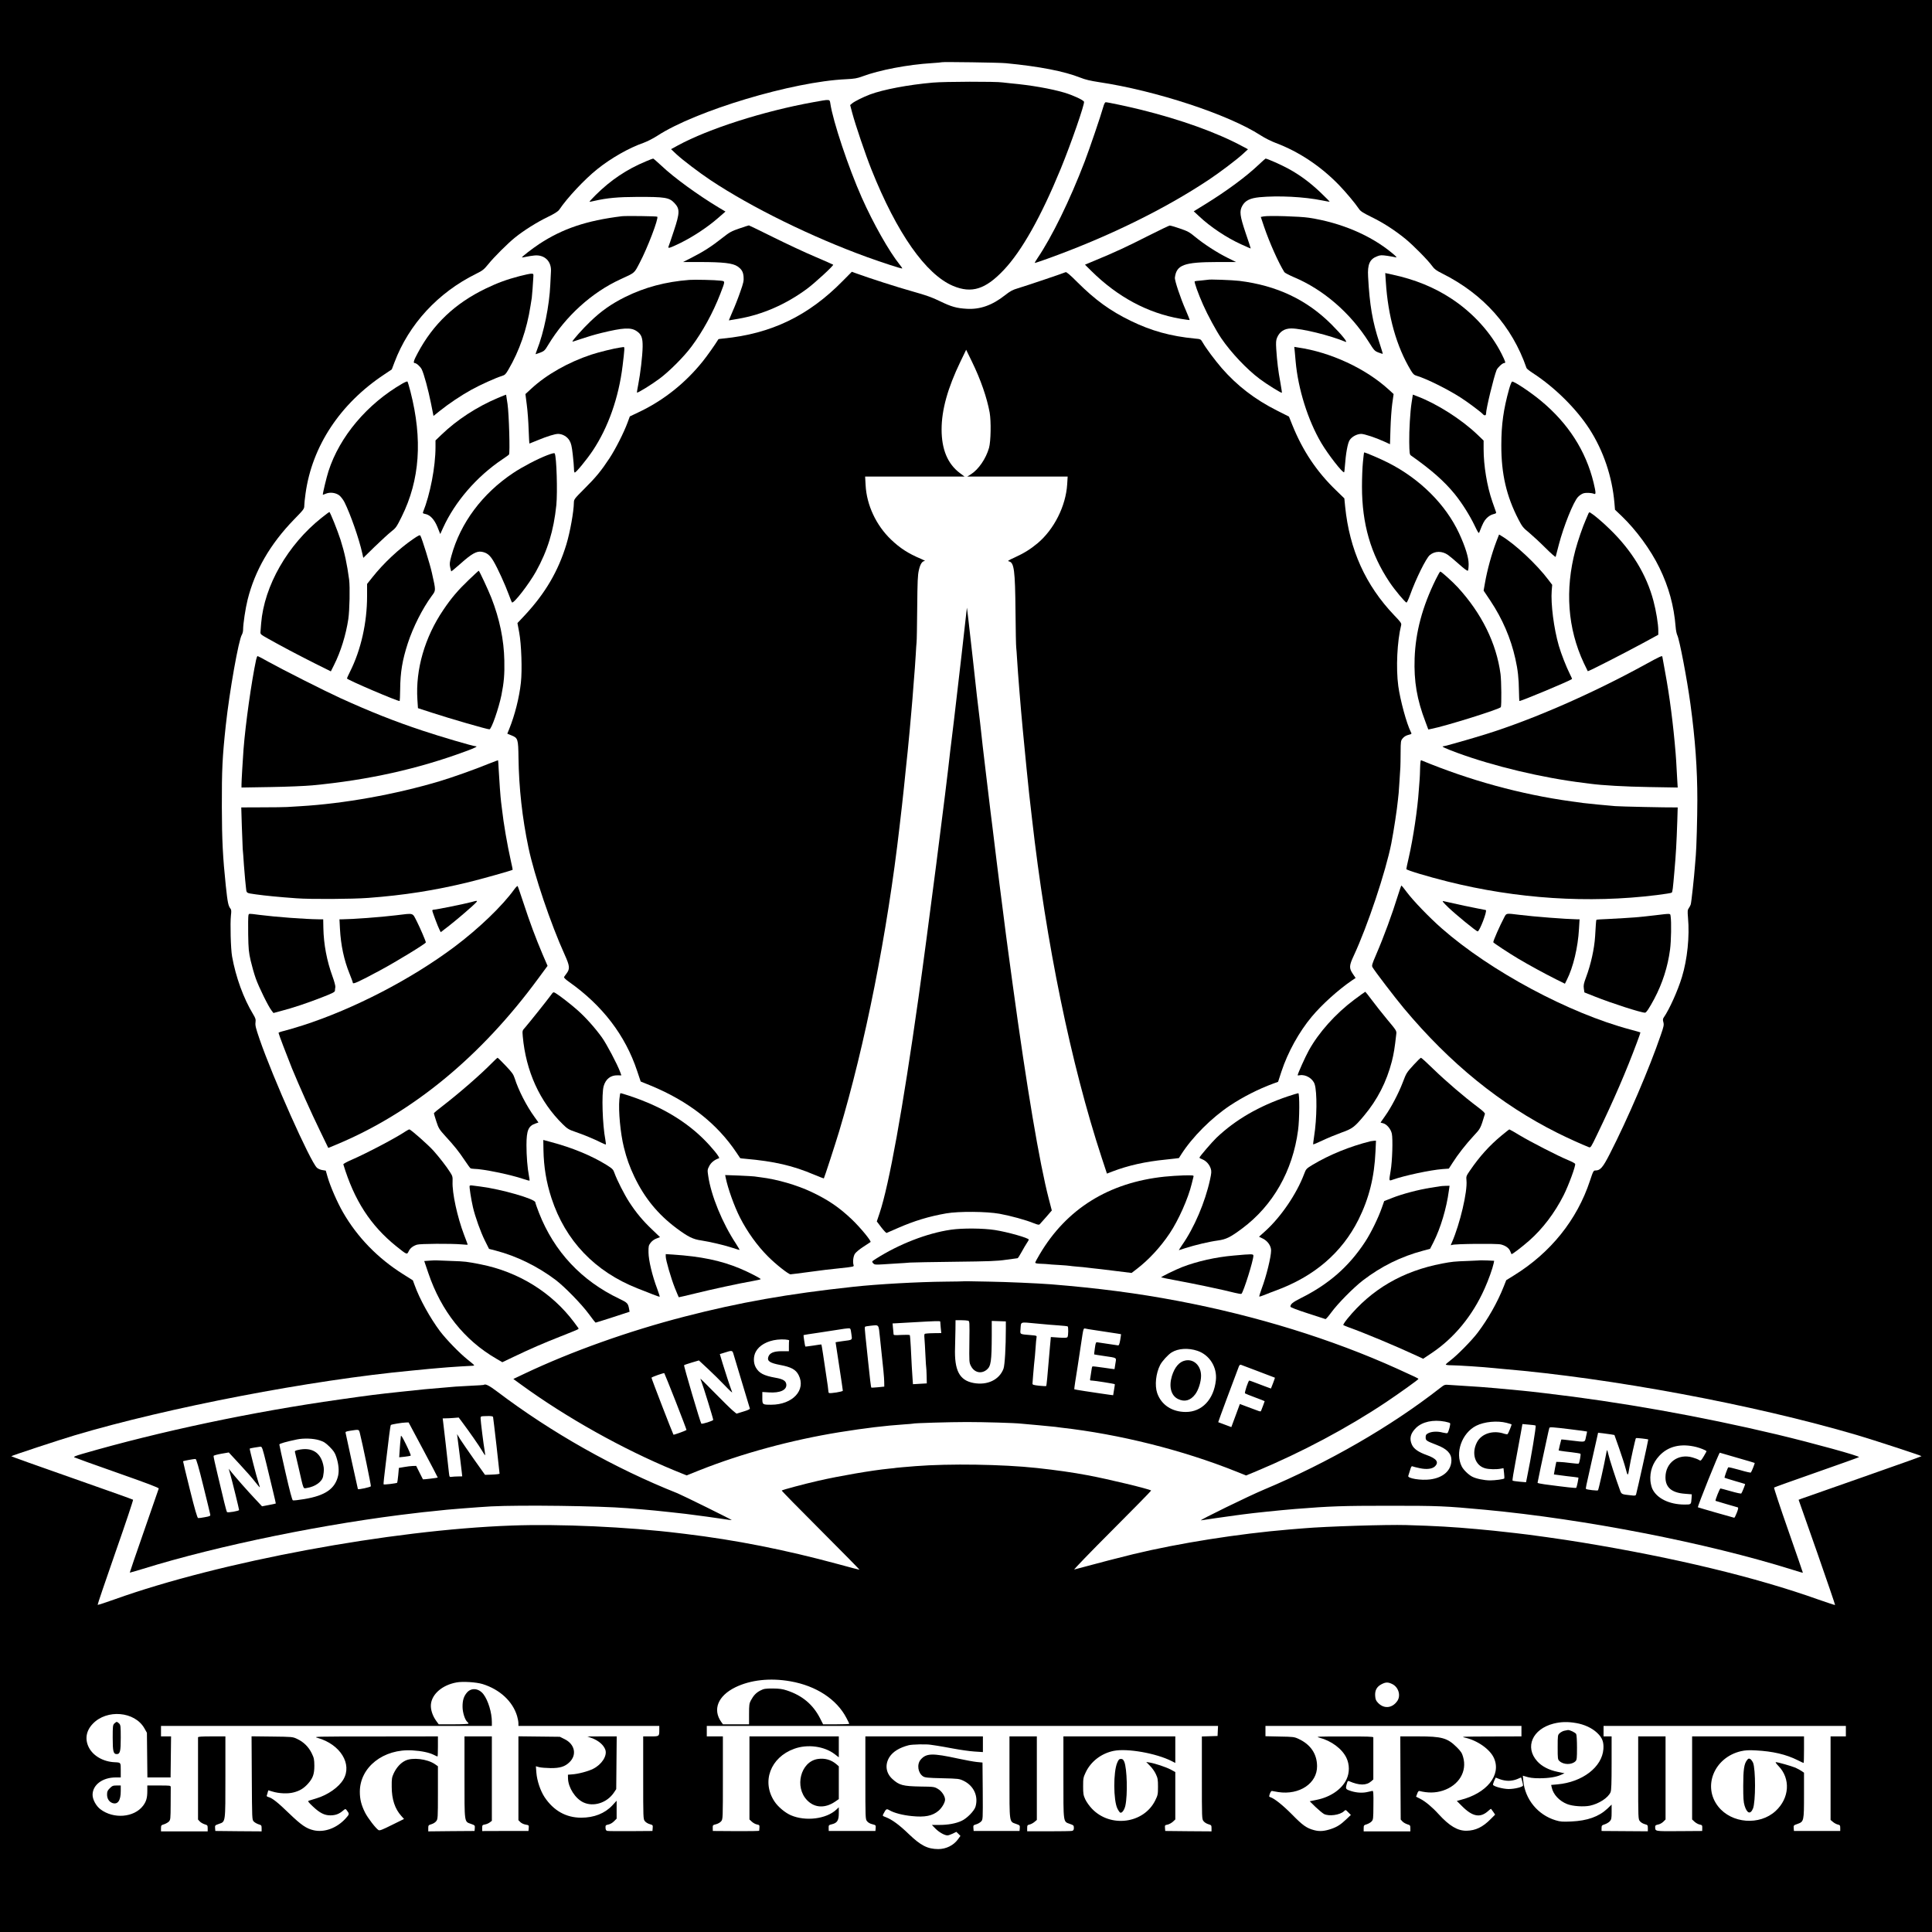 <?xml version="1.0" standalone="no"?>
<!DOCTYPE svg PUBLIC "-//W3C//DTD SVG 20010904//EN"
 "http://www.w3.org/TR/2001/REC-SVG-20010904/DTD/svg10.dtd">
<svg version="1.0" xmlns="http://www.w3.org/2000/svg"
 width="2400pt" height="2400pt" viewBox="0 0 2400 2400"
 preserveAspectRatio="xMidYMid meet">
<g transform="translate(0,2400) scale(0.1,-0.1)"
fill="#000000" stroke="none">
<path d="M0 12000 l0 -12000 12000 0 12000 0 0 12000 0 12000 -12000 0 -12000
0 0 -12000z m12495 11215 c423 -41 723 -100 924 -179 61 -25 127 -40 231 -56
706 -105 1609 -402 2008 -660 52 -34 136 -76 190 -96 285 -107 555 -286 783
-520 86 -89 202 -227 249 -297 20 -31 50 -50 155 -102 148 -72 287 -162 422
-271 99 -81 282 -266 335 -340 26 -37 51 -55 123 -91 512 -256 868 -654 1048
-1175 3 -9 39 -37 79 -63 271 -176 539 -441 703 -695 174 -271 282 -592 310
-918 l7 -84 80 -76 c183 -175 364 -422 473 -647 115 -237 179 -470 200 -729 3
-44 13 -92 21 -107 27 -54 121 -544 163 -854 60 -440 86 -807 86 -1195 0 -208
-11 -604 -19 -685 -2 -22 -7 -83 -11 -135 -9 -127 -44 -450 -52 -475 -3 -11
-14 -32 -24 -46 -16 -23 -17 -36 -10 -120 21 -231 -8 -515 -75 -735 -51 -169
-157 -404 -226 -503 -12 -17 -13 -30 -5 -59 9 -33 5 -53 -33 -162 -141 -412
-410 -1040 -633 -1475 -86 -169 -118 -205 -177 -205 -25 0 -29 -7 -69 -128
-160 -485 -488 -894 -945 -1176 l-95 -59 -32 -81 c-78 -196 -193 -399 -322
-570 -71 -95 -257 -284 -339 -345 -32 -24 -58 -47 -58 -52 0 -5 33 -9 73 -9
73 0 396 -21 527 -35 25 -3 72 -7 105 -10 1350 -114 3110 -442 4400 -821 207
-61 805 -257 805 -263 0 -3 -328 -120 -728 -260 -400 -140 -743 -260 -763
-268 l-36 -14 229 -651 c125 -358 226 -653 224 -656 -3 -2 -96 29 -208 68
-774 276 -1781 519 -2938 709 -215 36 -669 100 -815 115 -27 3 -88 10 -135 15
-111 13 -162 18 -355 36 -299 27 -501 39 -875 50 -242 7 -1004 -17 -1270 -40
-30 -2 -113 -9 -185 -15 -631 -53 -1366 -169 -1935 -306 -146 -35 -428 -108
-735 -191 -11 -3 200 216 470 486 269 269 487 492 485 495 -19 18 -532 142
-790 190 -186 35 -383 63 -630 90 -427 46 -1085 56 -1507 23 -122 -10 -230
-19 -240 -21 -10 -2 -49 -7 -88 -10 -214 -21 -619 -91 -881 -151 -171 -39
-445 -112 -453 -121 -3 -3 215 -225 484 -494 270 -270 486 -490 482 -490 -5 0
-125 31 -266 70 -661 179 -1269 299 -1896 375 -16 2 -50 6 -75 9 -647 79
-1488 117 -2085 95 -1501 -54 -3625 -449 -4929 -916 -114 -41 -210 -72 -213
-69 -3 3 97 296 221 652 125 356 223 650 219 654 -4 4 -347 126 -760 271 -414
145 -753 266 -753 269 0 6 596 203 785 259 1159 346 2944 689 4200 806 94 9
186 18 205 20 19 2 71 7 115 10 44 3 98 8 120 10 41 4 275 18 308 19 9 0 17 3
17 7 0 3 -37 35 -83 71 -100 80 -261 246 -341 351 -124 166 -254 401 -315 572
l-22 60 -122 77 c-315 198 -568 459 -746 768 -71 123 -158 322 -192 441 l-22
77 -43 7 c-23 3 -53 16 -67 29 -83 77 -547 1117 -712 1596 -47 137 -56 172
-51 209 5 38 1 51 -29 101 -120 198 -216 462 -262 719 -17 97 -25 412 -14 511
6 47 5 69 -4 80 -29 36 -37 72 -60 287 -37 354 -48 567 -49 978 -1 466 6 614
49 1015 46 424 160 1065 200 1126 8 13 15 41 15 62 0 70 29 265 56 372 90 362
281 692 576 996 122 125 128 133 128 172 0 23 7 91 16 153 81 586 429 1113
974 1475 l97 65 33 87 c179 475 542 868 1015 1101 79 39 97 53 149 117 71 89
248 265 336 335 107 86 267 187 401 252 92 45 131 70 147 93 97 145 316 379
472 503 172 138 394 264 575 327 44 16 121 55 170 87 481 313 1683 673 2345
703 104 5 138 11 200 34 213 80 569 148 870 166 63 4 117 9 120 11 7 6 721 -4
795 -12z m-2675 -20101 c318 -56 573 -222 694 -454 20 -37 36 -71 36 -74 0 -3
-73 -6 -162 -6 l-163 0 -39 77 c-88 170 -220 281 -412 344 -54 18 -92 23 -174
24 -92 0 -111 -3 -154 -25 -53 -27 -85 -61 -119 -124 -19 -36 -22 -56 -22
-168 l0 -128 -162 0 -162 0 -21 29 c-110 155 -41 324 173 430 189 93 434 120
687 75z m-3825 -34 c215 -67 375 -216 429 -399 9 -30 16 -70 16 -88 l0 -33
875 0 875 0 0 -49 c0 -81 0 -81 -106 -81 l-94 0 0 -514 c0 -503 0 -514 21
-539 11 -15 38 -31 60 -37 39 -11 40 -13 37 -48 l-3 -37 -271 -2 c-149 -1
-279 0 -291 3 -14 4 -20 14 -21 39 -1 30 2 33 35 40 22 4 50 20 70 40 l33 33
0 112 0 111 -54 -59 c-93 -99 -226 -152 -386 -152 -188 0 -343 87 -455 255
-52 79 -94 204 -102 304 l-6 80 39 -11 c21 -6 86 -11 144 -12 116 -1 177 18
233 72 96 91 69 225 -60 288 l-58 29 -257 3 -258 3 0 -521 0 -521 24 -24 c14
-14 42 -27 66 -31 40 -7 41 -8 38 -43 l-3 -36 -287 0 -288 -1 0 38 c0 35 2 38
35 44 19 3 46 15 60 26 l25 19 0 525 0 524 -170 0 -170 0 0 -505 c0 -578 -4
-552 81 -582 48 -17 50 -19 47 -53 l-3 -35 -287 -2 -288 -3 0 38 c0 36 2 40
39 51 22 6 49 23 60 38 20 25 21 38 21 354 l0 328 -37 26 c-97 66 -281 87
-369 43 -58 -28 -109 -85 -143 -157 -23 -50 -26 -67 -25 -166 0 -156 40 -276
119 -363 l34 -38 -150 -74 c-120 -60 -153 -73 -167 -64 -35 22 -134 151 -168
219 -46 93 -64 164 -64 257 0 306 294 537 655 514 114 -7 208 -27 265 -56 22
-11 42 -20 45 -20 3 0 5 56 5 125 l0 125 -777 -1 c-760 0 -777 -1 -716 -18
280 -80 431 -324 319 -515 -57 -98 -195 -194 -336 -236 -41 -12 -83 -25 -94
-29 -15 -6 -7 -17 51 -72 86 -81 144 -110 216 -110 62 0 108 16 155 56 32 27
33 27 48 9 36 -47 36 -50 -11 -102 -109 -121 -265 -179 -399 -148 -91 21 -154
65 -301 206 -145 141 -213 194 -259 206 -18 4 -25 11 -22 21 4 8 9 26 12 39 3
13 7 24 8 24 0 0 23 -7 50 -15 81 -25 193 -30 263 -11 75 19 125 49 177 106
63 70 81 121 81 225 -1 80 -4 97 -33 156 -38 78 -100 140 -180 177 -56 27 -60
27 -312 30 l-255 3 3 -518 c3 -514 3 -518 24 -540 12 -13 39 -28 60 -35 35
-10 38 -14 38 -50 l0 -38 -287 2 -288 3 -3 35 c-3 34 -1 36 48 53 83 29 80 9
80 587 l0 500 -170 0 c-129 0 -170 -3 -170 -12 0 -7 0 -240 0 -517 l0 -504 22
-24 c12 -13 39 -28 60 -35 35 -10 38 -14 38 -50 l0 -38 -290 0 -290 0 0 38 c0
36 3 40 38 50 21 7 48 22 60 34 20 22 21 34 22 213 1 105 1 200 1 213 -1 22
-2 22 -146 22 l-145 0 0 -67 c0 -87 -13 -132 -53 -185 -112 -147 -367 -167
-530 -43 -54 41 -97 121 -97 179 0 123 123 216 287 216 l63 0 0 89 c0 99 2 96
-75 100 -141 6 -267 78 -321 183 -52 102 -35 207 48 294 175 185 523 155 642
-56 l31 -55 3 -277 3 -278 144 0 144 0 3 255 3 255 -62 0 -63 0 0 65 0 65
2055 0 2055 0 0 49 c0 117 -46 267 -104 344 -57 75 -149 85 -204 23 -41 -47
-57 -98 -56 -181 1 -71 30 -161 60 -186 8 -6 14 -15 14 -20 0 -5 -83 -9 -185
-9 l-185 0 -30 41 c-48 66 -73 145 -67 208 13 128 142 239 317 271 76 15 247
4 325 -20z m11300 0 c78 -38 109 -142 63 -210 -62 -90 -164 -101 -238 -25 -27
28 -34 44 -37 87 -5 69 19 114 77 145 53 28 82 29 135 3z m2283 -484 c104 -18
197 -61 261 -121 65 -61 85 -113 79 -202 -16 -224 -260 -411 -571 -439 l-78
-7 7 -31 c18 -87 95 -169 192 -207 69 -27 204 -36 282 -20 113 24 227 98 257
168 10 25 13 108 13 363 l0 330 -50 0 -50 0 0 65 0 65 1505 0 1505 0 0 -65 0
-65 -95 0 -95 0 0 -519 0 -519 30 -25 c16 -14 43 -28 60 -32 27 -6 30 -11 30
-44 l0 -36 -287 0 -288 0 -3 35 c-3 34 -1 36 48 53 79 28 80 35 80 361 l0 275
-29 20 c-16 11 -51 30 -77 42 -51 21 -218 69 -244 69 -8 0 6 -20 32 -47 154
-157 138 -401 -35 -560 -199 -183 -546 -156 -713 56 -197 250 -49 609 282 687
53 12 96 15 184 10 211 -11 376 -49 522 -122 37 -19 70 -34 73 -34 3 0 5 74 5
165 l0 165 -695 0 -695 0 0 -516 0 -516 31 -29 c17 -15 45 -31 63 -34 30 -6
33 -10 32 -43 l-1 -37 -285 -2 c-310 -2 -297 -4 -299 53 -1 17 7 23 36 29 20
3 49 19 65 35 l28 28 0 516 0 516 -170 0 -170 0 0 -514 c0 -503 0 -514 21
-539 11 -15 38 -31 60 -37 37 -10 39 -13 39 -50 l0 -39 -287 2 -288 2 0 35 c0
32 3 36 40 48 22 7 50 24 63 38 19 22 22 36 22 116 l0 91 -53 -51 c-106 -99
-248 -150 -448 -159 -110 -5 -135 -3 -195 15 -221 67 -380 261 -401 489 l-6
65 24 -7 c58 -19 100 -25 184 -25 111 0 206 15 265 42 l45 20 -87 18 c-107 22
-196 68 -253 132 -157 175 -59 400 204 467 93 23 175 25 279 7z m-4450 -98
l-3 -63 -97 -3 -98 -3 0 -513 c0 -503 0 -514 21 -539 11 -15 38 -32 60 -38 37
-11 39 -14 39 -51 l0 -38 -287 2 -288 3 -3 36 c-3 35 -1 37 32 43 19 4 48 20
65 35 l31 29 0 295 0 294 -57 31 c-62 32 -191 75 -261 87 l-43 7 46 -47 c26
-25 59 -72 73 -103 24 -50 27 -70 27 -157 0 -94 -2 -105 -34 -170 -142 -289
-557 -344 -786 -104 -31 32 -68 84 -83 116 -24 52 -27 70 -27 163 0 97 2 110
32 173 64 136 195 236 348 267 167 34 525 -29 718 -126 l47 -24 0 165 0 165
-695 0 -695 0 0 -505 c0 -578 -4 -552 80 -582 46 -16 50 -20 50 -49 0 -24 -5
-33 -22 -38 -13 -3 -143 -5 -290 -5 l-268 0 0 39 c0 35 3 39 30 45 17 4 44 18
60 32 l30 25 0 519 0 519 -170 0 -170 0 0 -505 c0 -578 -4 -552 81 -582 48
-17 50 -19 47 -53 l-3 -35 -285 0 -285 0 -3 36 c-3 33 -1 36 36 47 21 6 48 22
60 35 22 23 22 25 20 378 l-3 354 -72 7 c-39 4 -142 23 -230 42 -323 70 -397
68 -467 -14 -49 -59 -33 -165 31 -207 23 -15 59 -19 238 -23 205 -5 211 -6
267 -33 125 -61 184 -191 146 -321 -16 -52 -105 -144 -172 -175 -71 -33 -167
-51 -276 -51 l-94 0 44 -45 c45 -46 114 -85 150 -85 11 0 40 10 65 22 l45 22
26 -25 25 -25 -31 -43 c-55 -75 -147 -121 -245 -121 -133 1 -217 44 -365 186
-119 115 -208 180 -285 210 -43 16 -44 17 -30 43 33 62 37 65 75 43 57 -33
163 -61 277 -72 162 -17 257 2 333 67 42 37 79 100 80 137 0 43 -41 106 -88
133 -45 27 -52 28 -216 30 -221 4 -266 16 -352 95 -80 74 -93 178 -35 271 44
68 124 117 239 147 42 11 219 15 272 6 14 -2 48 -7 75 -11 28 -4 120 -20 205
-36 85 -16 203 -33 263 -37 l107 -7 0 97 0 98 -730 0 -730 0 0 -514 c0 -504 0
-514 21 -540 12 -16 38 -31 65 -37 44 -11 45 -13 42 -48 l-3 -36 -290 0 -290
0 -1 37 c-1 35 1 37 42 47 65 16 84 48 84 137 l0 73 -32 -30 c-126 -116 -381
-147 -563 -69 -72 31 -160 105 -203 170 -165 246 -52 549 244 656 164 60 372
33 502 -66 l52 -40 0 130 0 130 -555 0 -555 0 0 -516 0 -516 30 -28 c16 -15
45 -31 63 -34 30 -6 33 -9 31 -39 -1 -17 -2 -35 -3 -39 0 -4 -130 -6 -288 -5
l-288 2 -1 37 c-1 35 1 37 42 47 25 7 51 22 63 37 21 26 21 36 21 540 l0 514
-100 0 -100 0 0 65 0 65 3175 0 3176 0 -3 -62z m3772 -3 l0 -65 -382 -1 c-344
-1 -377 -2 -322 -14 157 -34 317 -147 364 -258 91 -209 -92 -435 -419 -517
l-44 -12 63 -63 c134 -135 230 -152 332 -57 15 14 29 24 31 21 2 -2 14 -19 27
-37 l23 -34 -54 -54 c-99 -101 -189 -144 -300 -146 -111 -2 -213 58 -349 207
-78 86 -161 155 -224 188 l-55 28 14 37 c7 22 18 36 26 34 108 -27 201 -25
292 4 200 65 305 239 252 419 -13 48 -28 70 -78 120 -117 116 -185 135 -482
135 l-220 0 2 -517 3 -516 22 -24 c12 -13 39 -28 60 -35 35 -10 38 -14 38 -50
l0 -38 -290 0 -290 0 0 38 c0 36 3 40 38 50 21 7 48 22 60 35 21 22 22 33 23
203 2 148 -1 179 -12 177 -8 -1 -32 -7 -54 -12 -62 -16 -137 -13 -209 9 -72
23 -74 26 -55 93 8 31 14 37 27 31 128 -55 215 -56 277 -1 l25 22 0 255 c0
140 0 261 0 268 0 9 -79 12 -362 11 -336 0 -359 -1 -308 -15 149 -39 282 -138
336 -251 39 -82 40 -183 1 -266 -56 -122 -199 -221 -370 -255 l-87 -18 72 -71
c40 -38 87 -77 105 -87 62 -32 198 -13 248 34 21 20 21 20 53 -13 l33 -33 -58
-55 c-69 -65 -112 -93 -185 -118 -85 -29 -145 -34 -213 -16 -94 25 -141 58
-276 196 -113 114 -218 198 -269 214 -17 5 -17 9 -5 43 8 22 18 36 26 34 8 -2
43 -8 79 -14 263 -39 483 109 481 322 -1 152 -80 269 -228 338 -55 26 -67 27
-235 30 l-178 4 0 64 0 64 1590 0 1590 0 0 -65z m-158 -617 c35 1 76 9 104 21
26 12 48 21 49 21 3 0 25 -86 25 -99 0 -19 -104 -45 -180 -45 -70 1 -182 31
-193 52 -2 4 4 26 14 49 l19 41 52 -20 c32 -12 75 -20 110 -20z"/>
<path d="M11590 22974 c-308 -27 -618 -86 -784 -148 -86 -33 -188 -84 -219
-109 l-26 -22 25 -95 c40 -151 165 -519 239 -705 316 -792 676 -1304 1015
-1447 230 -96 401 -43 628 197 225 237 465 665 709 1259 130 317 299 806 289
832 -8 22 -137 81 -243 113 -170 50 -415 93 -668 116 -38 4 -83 9 -100 11 -81
13 -720 11 -865 -2z"/>
<path d="M10100 22730 c-615 -111 -1299 -330 -1678 -536 l-86 -47 69 -65 c78
-72 282 -227 420 -319 511 -340 1261 -708 1947 -957 182 -66 431 -147 436
-141 2 2 -11 23 -31 47 -131 162 -328 510 -472 834 -165 371 -358 949 -390
1167 -9 57 1 56 -215 17z"/>
<path d="M13704 22668 c-31 -111 -170 -518 -229 -673 -184 -481 -407 -937
-588 -1204 -20 -30 -35 -56 -34 -58 2 -1 70 21 153 51 752 270 1462 617 2019
989 129 86 339 245 414 314 l64 59 -64 34 c-322 174 -772 335 -1274 459 -168
41 -404 91 -429 91 -10 0 -21 -22 -32 -62z"/>
<path d="M8025 21996 c-239 -99 -439 -233 -628 -421 -43 -43 -76 -79 -74 -81
1 -2 30 3 62 11 158 36 291 48 530 49 344 1 398 -7 462 -75 70 -74 69 -121 -6
-347 -32 -97 -62 -185 -66 -194 -12 -29 12 -22 150 45 156 77 336 196 463 307
l94 82 -84 50 c-259 156 -558 373 -709 517 -54 50 -101 91 -105 91 -5 0 -45
-15 -89 -34z"/>
<path d="M15637 21955 c-154 -147 -399 -328 -665 -492 l-143 -88 67 -62 c140
-132 342 -267 524 -349 63 -29 116 -52 117 -51 1 1 -27 88 -63 192 -73 217
-79 272 -41 340 37 64 95 93 212 105 234 22 555 6 780 -40 49 -10 91 -17 93
-16 1 2 -49 53 -112 113 -130 124 -256 218 -401 297 -87 48 -266 127 -284 126
-3 -1 -41 -34 -84 -75z"/>
<path d="M7725 21314 c-439 -54 -735 -154 -1025 -344 -92 -61 -222 -162 -216
-168 2 -1 25 2 51 8 26 6 72 13 101 16 128 14 217 -72 208 -201 -1 -22 -5 -94
-8 -160 -12 -265 -79 -595 -166 -814 -11 -28 -18 -51 -15 -51 2 0 28 9 57 20
49 19 57 27 100 99 213 352 539 648 894 811 187 86 170 72 240 205 97 183 238
554 219 573 -7 7 -387 12 -440 6z"/>
<path d="M15699 21312 l-37 -7 42 -125 c66 -193 177 -443 251 -561 6 -9 60
-37 120 -63 364 -153 700 -443 928 -803 67 -107 74 -114 121 -132 28 -10 52
-18 53 -17 2 2 -17 63 -41 137 -87 264 -122 469 -141 822 -9 153 20 218 112
253 40 16 55 16 127 6 44 -7 92 -15 106 -19 17 -4 3 12 -45 52 -267 222 -636
379 -1035 440 -111 17 -497 29 -561 17z"/>
<path d="M9185 21162 c-98 -33 -121 -46 -210 -116 -132 -105 -237 -172 -376
-243 l-114 -58 205 0 c296 0 413 -14 473 -55 50 -35 69 -66 74 -128 4 -49 -1
-75 -42 -190 -25 -73 -68 -182 -95 -242 -26 -61 -47 -110 -45 -110 1 0 54 9
117 20 300 52 589 178 851 371 98 72 337 292 327 301 -3 3 -104 47 -225 99
-121 51 -354 160 -517 241 -163 81 -301 148 -305 148 -4 0 -57 -17 -118 -38z"/>
<path d="M14265 21071 c-265 -135 -423 -208 -649 -301 l-138 -58 78 -77 c327
-324 702 -525 1109 -595 60 -10 111 -17 113 -15 2 2 -19 55 -47 120 -67 152
-141 373 -136 407 20 158 112 192 525 193 l235 0 -105 52 c-128 63 -298 173
-405 262 -70 58 -93 70 -190 103 -60 21 -117 37 -125 36 -8 0 -127 -58 -265
-127z"/>
<path d="M13238 20619 c-19 -10 -498 -172 -593 -200 -65 -19 -95 -35 -160 -86
-158 -125 -310 -179 -475 -169 -127 7 -193 26 -335 95 -94 46 -169 73 -340
121 -187 52 -541 166 -707 227 l-46 17 -114 -115 c-425 -433 -889 -656 -1483
-714 -32 -3 -60 -7 -60 -8 -41 -67 -138 -205 -196 -277 -211 -263 -474 -474
-769 -618 l-136 -65 -28 -76 c-47 -127 -150 -330 -225 -444 -103 -156 -168
-236 -313 -380 -123 -123 -128 -130 -129 -170 -1 -110 -47 -367 -93 -519 -101
-332 -260 -604 -512 -876 l-96 -102 22 -118 c27 -145 38 -465 21 -620 -20
-187 -76 -407 -145 -577 l-24 -59 51 -21 c81 -32 85 -45 88 -280 5 -369 47
-750 124 -1115 72 -343 278 -951 450 -1330 63 -140 67 -174 23 -233 -14 -18
-27 -37 -31 -44 -4 -7 19 -30 60 -59 417 -294 701 -665 848 -1108 l44 -131
123 -50 c471 -194 825 -471 1068 -835 24 -36 44 -66 45 -67 1 -2 30 -5 66 -8
355 -31 590 -85 852 -197 65 -27 120 -48 121 -47 6 7 144 431 190 584 323
1076 599 2464 751 3790 14 121 28 238 30 260 5 40 42 388 50 475 3 25 12 110
20 190 8 80 19 197 25 260 5 63 14 165 20 225 13 141 17 199 30 370 6 77 12
163 15 190 2 28 7 102 11 165 3 63 8 131 10 150 3 19 6 213 8 430 3 331 6 407
21 469 17 74 41 111 73 112 9 0 -12 12 -48 27 -155 65 -258 131 -371 239 -185
177 -303 428 -316 676 l-6 107 617 0 618 0 -59 44 c-151 114 -226 293 -226
541 0 243 75 513 235 845 l70 145 72 -148 c108 -221 186 -446 220 -632 19
-108 15 -358 -8 -439 -38 -133 -129 -267 -225 -328 l-45 -28 624 0 623 0 -6
-97 c-17 -270 -163 -559 -367 -731 -90 -75 -169 -124 -287 -178 -82 -37 -90
-43 -68 -48 63 -16 75 -111 80 -618 2 -233 6 -436 9 -453 2 -16 7 -77 10 -135
11 -185 45 -607 71 -880 27 -285 72 -740 80 -805 3 -22 19 -159 35 -305 174
-1540 484 -3050 866 -4212 l65 -197 67 26 c196 75 409 123 662 148 91 10 165
18 165 19 1 0 14 21 29 46 138 216 375 453 606 607 163 108 352 204 536 272
l61 22 42 129 c79 239 218 491 376 680 126 151 329 334 497 449 l48 32 -35 52
c-47 70 -46 101 11 223 172 368 399 1048 468 1399 29 149 71 422 82 540 4 44
8 82 9 85 1 3 5 68 10 145 4 77 9 156 11 175 1 19 3 101 3 182 1 142 2 147 27
177 16 20 42 35 70 42 43 11 43 11 29 38 -51 100 -131 393 -155 569 -30 224
-14 556 36 757 5 22 -6 38 -85 120 -358 375 -557 817 -611 1352 l-10 102 -101
98 c-243 234 -416 493 -545 813 l-42 105 -149 75 c-274 138 -496 309 -686 527
-87 101 -196 247 -237 319 -24 41 -25 42 -95 48 -302 29 -542 95 -800 221
-253 123 -439 258 -662 480 -88 89 -136 129 -145 124z"/>
<path d="M17215 20502 c27 -433 133 -807 311 -1103 28 -46 40 -58 75 -68 121
-36 384 -167 544 -270 84 -53 254 -181 274 -204 19 -23 41 -21 41 3 0 60 95
452 131 543 13 31 73 87 94 87 22 0 19 12 -31 113 -133 265 -356 511 -624 687
-214 141 -455 239 -734 299 l-88 19 7 -106z"/>
<path d="M6455 20570 c-160 -42 -273 -83 -420 -154 -382 -184 -653 -441 -844
-798 -51 -94 -61 -128 -40 -128 22 0 70 -43 88 -78 28 -58 81 -253 115 -423
l31 -156 80 64 c111 89 260 189 390 261 110 61 305 149 381 172 36 11 47 22
80 79 136 232 229 500 274 791 6 41 13 86 16 100 2 14 6 66 10 115 3 50 7 111
9 138 3 47 3 47 -29 47 -17 -1 -80 -14 -141 -30z"/>
<path d="M8565 20523 c-298 -23 -556 -92 -800 -213 -171 -85 -296 -173 -433
-305 -92 -88 -222 -234 -222 -249 0 -2 49 13 109 34 60 21 173 55 252 74 271
66 366 71 437 23 60 -39 77 -84 75 -196 -2 -115 -28 -331 -54 -465 -11 -54
-18 -100 -16 -103 8 -7 179 98 277 171 123 91 306 274 400 401 139 186 267
420 358 655 63 165 64 156 -1 164 -61 8 -319 14 -382 9z"/>
<path d="M15008 20525 c-2 -1 -39 -5 -82 -9 -43 -3 -82 -8 -85 -11 -8 -9 42
-150 104 -290 58 -131 161 -321 226 -417 121 -178 317 -385 477 -505 84 -64
270 -179 276 -172 2 2 -7 60 -19 129 -26 137 -41 261 -51 415 -5 81 -3 108 10
140 32 76 92 115 178 115 132 -1 477 -85 672 -166 37 -15 -45 87 -174 216
-307 307 -678 483 -1145 541 -82 10 -379 21 -387 14z"/>
<path d="M7705 19683 c-74 -10 -265 -57 -359 -88 -287 -95 -557 -248 -746
-423 l-73 -67 17 -134 c10 -74 20 -212 23 -308 3 -95 8 -173 10 -173 2 0 46
18 99 40 121 50 217 80 258 80 55 -1 112 -34 140 -82 21 -35 29 -70 41 -174 8
-71 15 -150 15 -176 0 -27 4 -48 10 -48 17 0 148 160 222 270 193 289 324 660
372 1055 25 206 27 235 13 234 -6 -1 -25 -4 -42 -6z"/>
<path d="M16084 19633 c3 -32 8 -87 11 -123 30 -341 152 -730 318 -1012 85
-144 269 -380 284 -364 3 2 7 33 9 68 12 166 35 293 60 331 28 43 90 76 143
77 39 0 182 -47 286 -95 l72 -33 6 192 c3 105 13 245 22 311 l17 120 -59 54
c-287 263 -723 466 -1132 525 l-43 7 6 -58z"/>
<path d="M5000 19236 c-438 -252 -782 -660 -920 -1091 -24 -76 -70 -266 -70
-291 0 -1 17 4 37 13 53 22 123 13 168 -21 19 -15 48 -53 64 -84 74 -148 182
-456 221 -634 l13 -58 141 138 c78 75 170 160 204 187 60 46 68 58 132 187
226 456 261 960 109 1553 -17 66 -34 123 -38 126 -3 3 -31 -8 -61 -25z"/>
<path d="M18747 19168 c-70 -252 -97 -440 -97 -698 -1 -356 63 -633 213 -923
46 -89 59 -105 132 -164 44 -37 135 -121 203 -189 68 -68 125 -118 127 -111 2
7 20 74 39 150 61 233 182 535 239 594 17 18 46 38 65 44 34 11 100 8 135 -6
24 -10 22 17 -7 140 -96 394 -315 735 -651 1014 -127 106 -329 241 -360 241
-7 0 -24 -42 -38 -92z"/>
<path d="M6183 19056 c-263 -112 -508 -272 -700 -457 l-73 -70 0 -82 c0 -245
-66 -588 -155 -809 -5 -13 1 -18 29 -23 60 -12 112 -68 151 -164 l34 -85 35
77 c148 325 417 636 735 850 42 28 80 55 84 61 14 18 0 500 -18 626 -9 63 -17
115 -18 117 -1 1 -48 -17 -104 -41z"/>
<path d="M17546 19066 c-3 -17 -8 -49 -11 -71 -17 -105 -31 -345 -29 -485 2
-137 5 -157 21 -168 256 -180 417 -323 546 -482 88 -109 182 -258 243 -384 48
-100 54 -108 62 -85 44 112 58 139 90 172 24 24 53 42 80 49 34 8 42 14 36 27
-4 9 -24 66 -45 128 -67 193 -109 449 -109 656 l0 104 -77 74 c-201 192 -506
385 -750 477 l-52 20 -5 -32z"/>
<path d="M6797 18345 c-124 -48 -305 -143 -421 -220 -383 -255 -657 -621 -769
-1032 -21 -77 -24 -98 -15 -139 6 -27 12 -51 13 -52 2 -2 54 42 117 97 134
120 198 157 260 147 66 -11 104 -41 149 -118 52 -88 145 -293 189 -413 18 -49
36 -94 40 -98 19 -21 210 226 298 383 145 261 220 508 253 825 16 164 3 600
-20 642 -4 8 -31 2 -94 -22z"/>
<path d="M16931 18261 c-7 -65 -12 -204 -12 -307 0 -462 109 -838 343 -1187
64 -96 195 -252 210 -252 6 0 25 41 43 90 73 204 200 460 246 499 63 53 153
54 227 2 20 -14 82 -66 137 -115 63 -57 104 -86 110 -80 5 5 9 42 9 82 0 83
-42 216 -118 381 -167 359 -486 677 -882 878 -88 45 -281 128 -298 128 -2 0
-9 -53 -15 -119z"/>
<path d="M3995 17568 c-422 -336 -713 -845 -751 -1312 -3 -39 -7 -86 -8 -103
-3 -31 0 -34 93 -86 168 -95 370 -201 578 -306 l203 -101 39 78 c84 167 148
374 178 572 16 111 22 395 10 490 -26 194 -56 334 -107 495 -37 115 -129 345
-139 345 -3 0 -46 -33 -96 -72z"/>
<path d="M19731 17618 c-5 -13 -19 -45 -31 -73 -40 -90 -99 -263 -130 -378
-131 -495 -96 -973 104 -1402 26 -54 48 -101 50 -103 6 -5 439 216 683 348
l193 105 0 53 c0 78 -27 243 -60 367 -86 326 -268 625 -541 890 -97 95 -200
181 -247 209 -7 5 -15 -1 -21 -16z"/>
<path d="M5134 17305 c-177 -121 -370 -302 -507 -475 l-67 -84 0 -151 c0 -330
-76 -668 -211 -937 -22 -43 -39 -82 -39 -86 0 -16 644 -291 655 -280 2 2 5 67
6 143 2 216 27 365 95 574 66 202 182 431 297 588 53 71 53 60 2 288 -23 105
-122 424 -143 461 -6 11 -27 1 -88 -41z"/>
<path d="M18592 17283 c-62 -161 -118 -366 -146 -529 l-16 -91 85 -127 c148
-222 253 -466 309 -718 31 -137 43 -245 45 -403 1 -66 4 -121 5 -123 9 -8 627
250 654 273 2 2 -10 30 -27 63 -44 87 -108 251 -137 351 -62 214 -101 521 -88
685 l6 71 -47 62 c-145 193 -418 448 -586 547 l-27 16 -30 -77z"/>
<path d="M5826 16799 c-138 -132 -219 -227 -320 -377 -230 -340 -345 -739
-321 -1112 l7 -107 172 -56 c226 -74 686 -207 716 -207 25 0 115 260 149 425
31 156 40 257 36 430 -5 258 -59 517 -161 778 -39 99 -150 337 -157 337 -3 0
-57 -50 -121 -111z"/>
<path d="M17836 16803 c-167 -339 -251 -654 -263 -978 -10 -288 28 -514 135
-793 l35 -94 34 7 c171 32 858 247 867 271 10 26 7 327 -4 411 -51 382 -234
753 -531 1077 -60 66 -205 196 -217 196 -5 0 -30 -44 -56 -97z"/>
<path d="M12011 16450 c-1 -3 -15 -126 -31 -275 -17 -148 -32 -288 -35 -310
-7 -53 -33 -279 -51 -440 -18 -161 -74 -631 -79 -665 -2 -14 -6 -50 -10 -80
-48 -454 -286 -2301 -396 -3080 -195 -1380 -364 -2316 -482 -2669 l-35 -104
56 -74 c31 -40 61 -72 66 -69 6 2 69 30 140 61 206 90 385 144 601 182 156 27
501 24 662 -5 136 -25 327 -77 424 -117 51 -20 65 -23 75 -13 7 7 44 49 82 92
l68 79 -38 146 c-114 438 -273 1378 -448 2661 -17 124 -42 306 -55 405 -14 99
-43 324 -65 500 -22 176 -42 334 -45 351 -2 17 -18 143 -35 280 -17 137 -39
321 -50 409 -11 88 -22 178 -25 200 -2 22 -16 135 -30 250 -14 116 -27 228
-30 250 -36 304 -46 386 -55 475 -6 58 -13 119 -15 135 -3 25 -17 136 -40 335
-2 19 -24 220 -49 445 -57 512 -74 651 -75 645z"/>
<path d="M3181 15802 c-57 -268 -131 -792 -156 -1112 -9 -121 -25 -392 -25
-434 l0 -39 363 6 c199 3 432 13 517 21 695 66 1310 203 1905 423 118 43 156
63 123 63 -30 0 -443 121 -663 195 -347 115 -650 236 -1015 402 -195 89 -711
350 -894 451 -70 40 -132 72 -136 72 -5 0 -13 -21 -19 -48z"/>
<path d="M20435 15744 c-654 -359 -1383 -678 -1970 -862 -182 -57 -515 -152
-533 -152 -36 0 12 -23 168 -81 454 -167 1056 -311 1570 -374 30 -4 69 -9 85
-11 148 -20 430 -36 728 -41 l358 -6 -6 99 c-13 239 -15 272 -20 329 -29 353
-74 705 -130 1005 -19 102 -35 188 -35 193 0 16 -33 1 -215 -99z"/>
<path d="M6075 14514 c-184 -75 -452 -170 -615 -219 -550 -164 -1185 -278
-1730 -310 -58 -3 -132 -8 -165 -10 -33 -2 -174 -4 -314 -4 l-254 -1 7 -232
c4 -128 9 -255 11 -283 3 -27 10 -117 15 -200 6 -82 13 -163 15 -180 2 -16 7
-60 10 -98 8 -76 -1 -69 122 -87 122 -17 284 -33 508 -49 172 -13 691 -10 890
5 443 33 826 93 1245 195 145 35 540 146 548 154 2 1 -8 51 -22 111 -46 207
-90 461 -111 649 -3 28 -8 64 -10 80 -7 50 -24 283 -30 404 -3 63 -6 115 -8
117 -1 1 -51 -18 -112 -42z"/>
<path d="M17641 14458 c-1 -57 -4 -121 -6 -143 -2 -22 -7 -80 -10 -130 -15
-232 -70 -599 -125 -839 -17 -72 -30 -135 -30 -142 0 -13 262 -92 510 -154
862 -216 1753 -274 2600 -169 96 12 180 25 186 30 11 9 15 43 34 264 19 217
26 335 36 628 l5 167 -28 0 c-96 -2 -690 11 -748 16 -89 7 -360 33 -400 39
-16 2 -82 11 -145 20 -629 87 -1260 260 -1866 511 -7 3 -11 -30 -13 -98z"/>
<path d="M6389 12953 c-147 -205 -439 -486 -744 -715 -540 -404 -1251 -772
-1885 -976 -85 -27 -188 -57 -227 -67 -40 -9 -73 -21 -73 -25 0 -12 104 -285
166 -439 89 -216 237 -548 349 -778 l103 -213 99 41 c947 394 1799 1095 2513
2069 l112 152 -63 146 c-87 206 -157 393 -235 632 -37 113 -70 208 -74 213 -3
4 -22 -14 -41 -40z"/>
<path d="M17366 12878 c-72 -233 -175 -514 -273 -741 -48 -111 -54 -132 -44
-151 24 -44 276 -374 391 -512 573 -685 1199 -1193 1906 -1547 128 -64 303
-143 392 -178 21 -8 27 0 98 149 210 434 367 798 500 1156 25 65 43 120 42
121 -2 2 -57 17 -123 35 -762 202 -1739 725 -2345 1257 -154 135 -355 344
-435 451 -33 45 -63 81 -66 82 -3 0 -22 -55 -43 -122z"/>
<path d="M5855 12794 c-72 -20 -436 -94 -463 -94 -12 0 -22 -5 -22 -10 0 -15
68 -197 89 -238 l16 -32 105 81 c106 83 299 249 334 288 23 25 14 26 -59 5z"/>
<path d="M17990 12729 c95 -91 349 -299 366 -299 24 0 123 258 101 265 -7 2
-52 11 -102 20 -73 13 -231 47 -425 91 -19 4 -4 -15 60 -77z"/>
<path d="M3086 12628 c-3 -13 -5 -117 -3 -233 3 -186 7 -223 31 -329 15 -65
43 -164 63 -220 37 -106 157 -350 197 -400 l23 -30 89 24 c148 38 330 99 507
168 141 55 167 68 168 86 0 12 2 32 5 45 2 12 -13 71 -35 130 -71 195 -110
399 -114 603 l-2 108 -55 0 c-172 2 -535 29 -738 55 -140 18 -129 19 -136 -7z"/>
<path d="M4920 12630 c-198 -24 -541 -49 -669 -50 l-34 0 6 -117 c11 -204 50
-389 119 -558 22 -55 41 -106 41 -113 1 -22 65 7 339 154 194 104 568 332 568
347 0 15 -72 182 -111 259 -59 114 -31 105 -259 78z"/>
<path d="M18688 12608 c-59 -112 -138 -292 -138 -313 0 -7 195 -136 315 -207
132 -78 309 -175 462 -252 l113 -56 24 48 c79 156 138 403 151 635 l7 117 -33
0 c-130 2 -536 33 -717 56 -162 20 -158 21 -184 -28z"/>
<path d="M20560 12630 c-80 -10 -188 -21 -240 -25 -52 -3 -117 -8 -145 -10
-27 -2 -115 -7 -195 -11 -80 -3 -147 -7 -149 -10 -2 -2 -5 -29 -7 -61 -2 -32
-6 -98 -9 -146 -10 -155 -53 -348 -112 -506 -29 -78 -34 -101 -28 -141 l7 -48
131 -52 c211 -84 572 -200 622 -200 16 0 52 55 115 172 101 191 168 398 196
613 14 104 18 341 7 413 -6 37 9 36 -193 12z"/>
<path d="M6839 11632 c-41 -57 -269 -342 -316 -396 -35 -38 -35 -39 -29 -110
39 -433 211 -812 498 -1093 54 -53 74 -66 148 -91 106 -36 243 -93 322 -133
33 -17 62 -28 64 -26 2 2 -1 28 -6 58 -36 186 -48 573 -21 667 26 89 87 136
173 134 l47 -1 -15 42 c-37 100 -169 349 -227 430 -89 123 -204 251 -306 341
-86 76 -220 179 -271 210 -27 15 -27 15 -61 -32z"/>
<path d="M16825 11583 c-234 -175 -442 -407 -566 -631 -43 -77 -139 -291 -139
-309 0 -3 12 -3 26 0 72 13 162 -40 185 -111 32 -97 29 -427 -7 -651 -8 -52
-13 -95 -11 -97 2 -2 55 20 118 50 63 30 168 73 234 97 134 47 162 69 279 209
167 199 280 420 346 675 24 96 35 160 55 340 5 39 1 45 -113 181 -64 78 -151
187 -192 243 -41 55 -77 100 -80 101 -3 0 -64 -44 -135 -97z"/>
<path d="M6105 10789 c-141 -143 -401 -369 -607 -528 -60 -45 -108 -86 -108
-91 0 -4 14 -50 30 -100 28 -86 36 -99 113 -184 111 -121 165 -188 239 -299
34 -51 66 -95 72 -99 6 -4 27 -8 46 -8 105 0 455 -72 609 -125 41 -14 76 -23
79 -21 2 3 -1 28 -7 58 -19 97 -31 246 -31 385 1 182 23 236 114 267 l35 12
-50 70 c-99 136 -199 332 -245 478 -16 50 -33 74 -112 157 -52 55 -97 99 -101
99 -3 0 -38 -32 -76 -71z"/>
<path d="M17563 10774 c-92 -101 -92 -101 -139 -224 -51 -133 -144 -310 -214
-408 -33 -46 -60 -85 -60 -86 0 -2 13 -6 29 -9 46 -10 98 -70 111 -130 14 -67
6 -342 -15 -462 -22 -132 -23 -127 28 -109 144 51 463 119 613 131 l82 6 47
73 c64 101 166 232 263 336 84 90 83 88 138 270 3 11 -23 37 -93 89 -165 124
-388 315 -543 465 -81 79 -152 144 -158 144 -6 0 -46 -39 -89 -86z"/>
<path d="M7694 10343 c-13 -144 13 -423 56 -595 35 -141 70 -238 130 -365 126
-264 292 -467 523 -640 144 -107 206 -138 307 -152 107 -16 302 -62 399 -95
41 -14 76 -24 78 -23 2 2 -19 37 -45 78 -169 256 -309 598 -344 840 -11 73
-11 79 13 125 22 43 66 78 121 96 17 6 -88 135 -192 238 -205 203 -466 366
-775 485 -96 37 -241 85 -258 85 -3 0 -9 -35 -13 -77z"/>
<path d="M15999 10381 c-361 -122 -651 -290 -888 -515 -56 -54 -211 -234 -211
-247 0 -4 17 -14 39 -22 46 -19 86 -64 102 -116 10 -32 8 -55 -10 -137 -61
-279 -196 -596 -347 -811 -24 -35 -41 -63 -39 -63 2 0 39 12 82 26 115 37 295
80 401 94 103 14 156 40 302 149 383 285 628 715 695 1220 19 138 20 461 3
461 -7 0 -65 -18 -129 -39z"/>
<path d="M5040 9947 c-120 -81 -479 -270 -667 -352 -61 -26 -110 -53 -108 -59
135 -446 337 -759 657 -1017 134 -107 133 -107 154 -64 18 39 52 66 103 83 38
13 423 15 554 4 42 -4 77 -6 77 -3 0 2 -20 57 -45 121 -85 224 -149 521 -143
661 2 60 0 70 -32 119 -45 71 -129 179 -204 264 -64 72 -283 266 -301 266 -6
0 -26 -11 -45 -23z"/>
<path d="M18649 9891 c-149 -124 -268 -256 -388 -431 -47 -68 -49 -74 -44
-123 14 -138 -80 -539 -181 -771 -17 -37 -17 -38 1 -31 33 14 557 19 608 6 59
-15 100 -45 116 -85 7 -17 14 -33 15 -35 6 -7 130 88 221 168 168 148 317 345
428 565 62 124 151 366 142 388 -2 7 -42 28 -88 47 -120 49 -463 225 -603 309
-66 40 -122 72 -126 72 -4 0 -49 -36 -101 -79z"/>
<path d="M6751 9716 c4 -214 35 -402 100 -601 173 -528 539 -911 1069 -1120
52 -20 135 -53 183 -72 48 -20 90 -33 92 -31 2 2 -12 47 -31 98 -61 161 -107
353 -108 451 -1 78 1 88 26 121 17 22 45 43 73 53 l44 17 -99 95 c-115 109
-198 209 -282 338 -62 95 -153 275 -184 361 -16 47 -24 55 -98 102 -187 116
-429 216 -694 286 l-93 25 2 -123z"/>
<path d="M17025 9823 c-256 -64 -510 -167 -720 -293 -77 -47 -81 -51 -104
-112 -93 -248 -287 -533 -482 -710 l-79 -71 52 -26 c57 -29 98 -89 98 -145 0
-79 -59 -321 -117 -474 -19 -52 -32 -96 -30 -98 3 -3 33 7 68 21 35 15 96 38
134 52 481 176 824 470 1031 883 131 264 197 527 211 848 l6 132 -24 -1 c-13
-1 -33 -4 -44 -6z"/>
<path d="M9015 9369 c28 -135 105 -351 177 -493 89 -175 215 -352 349 -485 95
-96 254 -221 279 -221 8 0 112 13 230 29 118 17 293 38 388 47 159 17 172 19
166 36 -13 41 -5 108 15 142 12 19 56 56 104 87 45 29 86 56 91 60 13 11 -128
182 -232 281 -157 149 -291 241 -497 339 -185 88 -434 160 -635 184 -30 4 -66
9 -80 11 -14 2 -101 7 -194 11 l-168 6 7 -34z"/>
<path d="M14465 9383 c-692 -73 -1217 -400 -1550 -965 -30 -50 -55 -97 -55
-103 0 -8 25 -13 70 -14 38 -1 77 -4 87 -5 10 -2 72 -7 138 -10 66 -4 127 -9
135 -11 8 -2 51 -6 95 -10 44 -3 91 -8 105 -10 14 -2 52 -7 85 -10 33 -3 155
-17 271 -32 l211 -26 64 49 c149 114 294 271 408 441 111 165 232 438 275 618
10 39 20 78 22 88 5 17 -3 18 -118 16 -67 -2 -177 -9 -243 -16z"/>
<path d="M5834 9269 c-6 -10 18 -165 41 -265 28 -121 96 -310 149 -416 l51
-102 85 -22 c257 -67 518 -195 740 -362 114 -86 326 -304 414 -424 43 -60 82
-108 85 -108 3 0 100 30 214 67 l208 68 -6 34 c-13 71 -21 79 -121 127 -471
224 -810 587 -998 1066 -25 65 -46 124 -46 132 0 42 -422 163 -680 196 -47 6
-95 12 -108 14 -12 2 -25 0 -28 -5z"/>
<path d="M17890 9264 c-8 -1 -62 -10 -120 -19 -147 -23 -352 -77 -473 -125
l-102 -40 -29 -82 c-43 -125 -137 -317 -209 -426 -202 -307 -449 -524 -800
-699 -100 -51 -127 -73 -127 -105 0 -8 79 -39 213 -82 116 -38 217 -70 222
-72 6 -2 37 34 70 79 83 114 279 312 396 402 229 175 471 295 749 369 l85 23
42 82 c88 173 163 424 191 639 l9 62 -51 -1 c-28 -1 -58 -3 -66 -5z"/>
<path d="M11812 8724 c-296 -43 -645 -179 -931 -361 -53 -34 -53 -34 -35 -55
18 -19 26 -20 124 -14 58 4 143 9 190 12 47 2 112 7 145 10 33 2 285 7 560 10
421 5 521 8 634 25 74 10 137 19 142 19 4 0 27 35 50 78 23 42 53 93 66 112
13 19 23 37 23 41 0 20 -265 95 -420 119 -148 23 -403 25 -548 4z"/>
<path d="M8270 8392 c0 -46 66 -272 114 -393 25 -61 46 -112 48 -114 2 -1 91
20 198 46 205 51 557 127 723 156 53 9 97 20 97 23 0 10 -164 94 -260 133
-238 99 -483 149 -827 172 l-93 6 0 -29z"/>
<path d="M15325 8403 c-222 -19 -452 -71 -637 -142 -90 -35 -269 -123 -263
-129 2 -2 89 -20 192 -39 200 -36 599 -120 723 -153 41 -10 78 -16 82 -12 27
27 148 414 148 473 0 23 -16 23 -245 2z"/>
<path d="M5338 8340 l-68 -5 51 -150 c160 -472 447 -833 844 -1063 l75 -44
147 70 c200 96 374 171 583 253 236 94 222 87 214 102 -4 6 -28 39 -53 72
-277 370 -690 626 -1161 719 -175 34 -186 36 -365 42 -88 3 -169 6 -180 7 -11
1 -50 0 -87 -3z"/>
<path d="M18397 8344 c-1 -1 -74 -4 -162 -8 -171 -6 -196 -9 -320 -32 -492
-94 -880 -320 -1179 -688 -31 -39 -53 -73 -49 -76 5 -4 31 -15 58 -25 212 -76
592 -235 857 -358 l77 -36 103 69 c281 187 510 465 660 802 48 106 100 252
113 315 l6 31 -81 4 c-45 2 -82 2 -83 2z"/>
<path d="M11966 8083 c-1 -1 -101 -3 -221 -4 -339 -3 -845 -31 -1145 -64 -815
-88 -1413 -194 -2095 -370 -694 -179 -1409 -434 -1989 -709 l-139 -66 99 -72
c559 -407 1263 -801 1901 -1064 l152 -62 163 65 c521 207 1138 375 1738 472
326 52 559 80 805 97 55 3 102 8 105 9 11 7 464 20 670 20 217 0 594 -11 673
-20 23 -3 123 -12 222 -20 99 -9 191 -18 205 -20 14 -2 48 -7 75 -10 720 -81
1508 -279 2167 -543 l127 -51 128 53 c563 235 1131 537 1610 857 163 109 403
281 403 289 0 7 -33 23 -265 128 -816 369 -1750 657 -2720 841 -511 97 -991
159 -1580 207 -173 13 -561 30 -765 33 -118 2 -239 4 -268 5 -30 0 -55 0 -56
-1z m59 -489 c20 -5 20 -12 17 -262 -3 -252 -3 -258 20 -302 42 -82 129 -101
197 -44 51 43 60 104 61 427 l0 178 88 -3 87 -3 0 -85 c0 -239 -13 -456 -29
-502 -51 -138 -201 -210 -372 -178 -176 33 -240 156 -230 440 2 63 4 166 5
228 l1 112 68 0 c37 0 76 -3 87 -6z m-345 -11 c0 -4 3 -38 6 -75 l7 -68 -84
-1 c-46 -1 -88 -2 -94 -4 -5 -1 -16 -3 -23 -3 -10 -2 -12 -16 -8 -59 3 -32 8
-125 12 -208 4 -82 8 -152 10 -156 1 -3 4 -48 5 -100 l2 -94 -86 -5 -86 -5 -5
70 c-6 76 -12 187 -22 395 -4 74 -9 139 -12 144 -2 5 -49 6 -103 3 -88 -5 -99
-4 -99 11 -1 9 -3 43 -7 75 l-5 57 28 1 c16 0 119 6 229 13 277 16 335 18 335
9z m1475 -48 c55 -4 103 -9 108 -12 10 -6 9 -115 -2 -132 -7 -11 -29 -12 -108
-7 l-99 7 -13 -143 c-31 -370 -40 -461 -45 -466 -3 -2 -43 -1 -88 4 -70 8 -83
12 -82 27 1 10 5 57 8 105 4 48 9 105 11 127 10 91 14 134 20 220 3 50 8 102
11 117 5 26 5 26 -73 33 -136 11 -131 8 -126 68 8 104 -14 95 195 76 101 -10
228 -21 283 -24z m-2224 -150 c45 -415 52 -495 53 -550 l1 -60 -79 -8 c-43 -4
-80 -6 -82 -4 -5 5 -19 122 -39 317 -23 223 -23 225 -35 333 -6 55 -9 102 -5
105 4 4 34 10 68 13 110 11 100 24 118 -146z m-355 45 c11 -81 21 -73 -108
-90 -49 -7 -88 -13 -88 -14 0 -1 20 -134 45 -296 25 -162 45 -299 45 -306 0
-12 -157 -37 -172 -28 -5 3 -8 15 -8 27 0 12 -11 94 -25 182 -13 88 -32 212
-41 275 -10 63 -18 116 -20 118 -1 2 -46 -4 -99 -13 -54 -8 -99 -14 -101 -12
-4 4 -25 139 -22 142 2 2 84 15 183 29 99 15 216 33 260 40 44 8 94 14 111 15
30 1 30 1 40 -69z m2994 51 c36 -6 130 -20 210 -32 80 -12 146 -22 146 -23 1
-1 -4 -32 -10 -71 -9 -51 -16 -69 -26 -68 -59 8 -239 35 -256 38 -20 4 -23 -1
-33 -72 -6 -42 -10 -77 -9 -78 2 -1 55 -10 118 -19 174 -26 158 -16 146 -94
-5 -37 -10 -68 -11 -70 -1 -1 -61 7 -134 18 -73 11 -136 18 -140 16 -5 -3 -11
-29 -14 -59 -4 -29 -10 -67 -13 -85 -6 -30 -5 -32 21 -32 28 0 277 -39 283
-45 2 -1 -2 -33 -9 -70 l-11 -67 -47 6 c-25 3 -75 10 -111 16 -36 5 -123 18
-193 29 -71 11 -130 21 -132 23 -1 2 4 41 11 88 15 90 41 259 74 480 29 194
28 191 53 186 12 -3 51 -10 87 -15z m-3767 -133 c-2 -5 -3 -36 -3 -70 l0 -63
-87 0 c-100 0 -151 -21 -168 -69 -18 -53 16 -77 146 -102 138 -26 195 -57 230
-126 95 -186 -75 -368 -341 -368 -110 0 -110 1 -110 85 l0 73 83 -5 c138 -9
222 30 215 99 -4 44 -40 67 -134 83 -145 26 -204 56 -245 128 -31 55 -32 135
-1 194 42 80 143 137 267 151 66 8 151 1 148 -10z m5071 -128 c151 -50 248
-204 230 -367 -26 -238 -173 -393 -373 -393 -172 0 -305 88 -356 235 -32 95
-17 244 37 349 24 47 99 129 143 156 81 50 205 58 319 20z m-5765 -32 c5 -18
53 -177 106 -353 53 -176 98 -326 100 -332 3 -8 -26 -22 -81 -38 l-85 -26 -47
39 c-26 22 -127 121 -224 220 -98 100 -178 179 -178 176 0 -2 7 -21 15 -42 18
-42 145 -454 145 -470 0 -12 -139 -56 -148 -47 -12 12 -221 720 -214 726 4 4
47 18 96 33 l88 26 111 -103 c60 -56 155 -149 210 -207 55 -58 96 -96 92 -85
-25 66 -88 257 -118 357 l-35 117 62 19 c86 28 93 27 105 -10z m6526 -225
c110 -41 201 -76 202 -77 2 -1 -9 -32 -23 -69 l-26 -66 -76 28 c-42 16 -102
38 -132 50 -30 12 -58 21 -61 21 -12 0 -62 -151 -53 -159 5 -4 62 -27 127 -51
64 -24 117 -44 117 -46 0 -2 -8 -25 -18 -51 -11 -26 -22 -56 -25 -65 -5 -15
-10 -15 -59 4 -29 11 -87 33 -129 48 l-77 29 -53 -144 -53 -143 -80 30 c-44
16 -82 30 -83 31 -2 2 186 508 256 691 9 21 16 26 29 21 9 -4 107 -40 217 -82z
m-7240 -376 c75 -192 135 -350 133 -351 -17 -12 -159 -63 -162 -58 -14 25
-277 705 -273 708 12 12 153 61 159 56 3 -4 68 -164 143 -355z"/>
<path d="M14723 7099 c-74 -15 -131 -83 -165 -192 -40 -133 -11 -244 76 -286
81 -40 154 -20 213 58 40 52 73 155 73 230 0 126 -90 213 -197 190z"/>
<path d="M6009 6796 c-2 -2 -72 -6 -155 -10 -84 -4 -171 -9 -195 -11 -24 -3
-102 -9 -174 -15 -189 -15 -203 -17 -515 -50 -299 -32 -355 -39 -750 -95
-1084 -153 -2226 -394 -3199 -676 -83 -24 -110 -36 -99 -42 8 -5 248 -92 534
-192 372 -131 518 -186 516 -196 -2 -8 -84 -245 -183 -528 -99 -283 -178 -515
-177 -517 2 -1 75 20 163 47 940 292 2292 568 3405 695 25 3 59 7 75 9 17 2
62 7 100 10 39 4 81 8 95 10 53 9 502 44 650 52 369 19 1354 6 1690 -22 30 -3
114 -9 185 -15 72 -6 146 -13 165 -15 19 -2 105 -12 190 -20 85 -9 166 -18
180 -20 14 -2 45 -6 70 -9 121 -15 287 -38 393 -54 64 -10 117 -17 117 -15 0
6 -606 305 -674 333 -778 309 -1563 751 -2238 1262 -103 78 -150 101 -169 84z
m116 -398 c2 -7 21 -169 43 -360 l38 -346 -26 -5 c-14 -2 -54 -5 -90 -6 l-65
-2 -135 190 c-74 105 -152 219 -174 253 l-38 63 6 -50 c14 -104 44 -352 51
-412 l7 -63 -54 -1 c-29 0 -65 -3 -79 -5 -25 -4 -26 -2 -32 48 -20 182 -68
609 -73 641 l-5 37 38 1 c21 0 66 2 100 5 l61 5 40 -53 c97 -130 214 -298 248
-356 20 -34 38 -61 40 -59 2 2 -1 28 -6 58 -13 71 -50 366 -50 400 0 26 1 26
75 28 54 2 76 -2 80 -11z m-867 -409 c101 -188 181 -343 180 -344 -4 -4 -181
-25 -184 -22 -1 1 -20 39 -43 85 l-41 82 -43 -1 c-23 -1 -71 -6 -107 -13 l-65
-11 -8 -90 c-5 -49 -11 -92 -13 -94 -7 -8 -165 -27 -169 -20 -3 3 9 116 26
250 16 134 36 297 44 363 8 65 17 121 20 124 7 8 139 30 186 31 l35 1 182
-341z m-789 214 c32 -125 142 -655 138 -666 -4 -11 -155 -44 -161 -35 -1 2
-35 156 -76 343 -40 187 -75 347 -77 356 -4 13 8 18 59 26 107 17 106 17 117
-24z m-503 -94 c57 -18 77 -31 129 -82 50 -51 66 -74 83 -127 29 -89 36 -169
22 -233 -38 -162 -160 -246 -419 -289 -71 -12 -135 -19 -143 -16 -9 4 -39 116
-91 344 -43 187 -77 344 -77 350 0 11 90 36 220 63 84 17 203 13 276 -10z
m-656 -296 c29 -120 67 -279 85 -353 18 -74 32 -136 31 -137 -1 -2 -40 -10
-87 -19 l-84 -16 -88 94 c-90 95 -237 262 -294 333 l-32 40 20 -70 c24 -84
109 -431 109 -443 0 -12 -140 -36 -150 -26 -4 5 -20 61 -35 124 -15 63 -51
216 -81 339 -30 123 -53 229 -51 235 2 6 45 18 96 27 l93 16 135 -146 c75 -80
161 -178 191 -218 31 -40 58 -71 59 -69 2 1 -6 29 -17 62 -22 62 -112 415
-108 419 4 4 109 22 134 24 19 1 25 -17 74 -216z m-784 -273 c46 -184 84 -344
86 -355 3 -17 -6 -21 -67 -32 -38 -8 -76 -12 -84 -11 -10 2 -41 107 -102 353
-48 192 -86 351 -85 353 5 5 141 30 155 28 10 -1 39 -100 97 -336z"/>
<path d="M4980 6160 c-1 -14 -3 -32 -4 -40 -2 -8 -6 -62 -10 -119 l-7 -104 68
7 c37 4 71 10 75 14 4 4 -22 66 -57 137 -44 90 -64 122 -65 105z"/>
<path d="M3702 5988 c-33 -7 -42 -13 -38 -26 2 -9 23 -98 46 -197 65 -284 54
-256 103 -249 104 16 190 79 201 146 12 71 12 95 1 143 -36 157 -146 221 -313
183z"/>
<path d="M17890 6758 c-611 -478 -1389 -927 -2190 -1263 -184 -77 -823 -389
-780 -381 22 4 340 50 425 61 17 2 64 9 105 14 126 17 445 50 640 66 441 35
586 40 1170 40 613 0 685 -3 1190 -50 1238 -116 2747 -410 3814 -744 71 -23
131 -40 132 -38 1 1 -81 238 -182 527 -101 288 -180 528 -176 531 4 4 241 89
527 189 286 100 523 185 528 189 14 13 -567 173 -1017 281 -954 227 -1946 404
-2891 514 -115 14 -237 27 -270 30 -145 14 -284 27 -330 31 -91 9 -299 24
-410 30 -60 3 -137 8 -170 11 -59 5 -61 4 -115 -38z m61 -418 c29 -6 57 -14
62 -19 9 -9 -17 -107 -32 -123 -3 -4 -30 -1 -59 6 -65 18 -137 14 -180 -8 -27
-14 -32 -22 -32 -51 0 -40 7 -44 138 -95 126 -48 182 -106 182 -188 0 -128
-101 -219 -265 -240 -113 -15 -283 13 -271 44 3 8 13 40 22 70 13 45 19 54 32
48 10 -4 49 -14 87 -22 87 -19 158 -10 191 23 52 52 19 96 -101 139 -104 37
-162 77 -186 130 -34 75 -18 140 51 208 79 77 214 106 361 78z m764 -15 c33
-9 61 -17 62 -19 4 -4 -38 -108 -48 -120 -4 -5 -22 -3 -41 3 -139 49 -286 3
-342 -108 -70 -138 -22 -287 104 -321 47 -13 140 -15 195 -4 l32 6 7 -62 c4
-34 5 -64 3 -66 -9 -10 -116 -24 -176 -24 -73 0 -175 21 -222 46 -47 24 -108
84 -130 126 -87 170 0 416 179 507 99 50 261 66 377 36z m361 -34 c9 -5 -56
-399 -107 -645 l-12 -59 -81 7 c-45 4 -84 10 -87 14 -3 4 13 108 37 232 23
124 52 280 64 347 l22 123 77 -7 c42 -3 81 -8 87 -12z m432 -46 c113 -14 206
-26 207 -28 1 -1 -5 -30 -13 -64 -16 -73 -1 -69 -179 -48 -69 9 -127 15 -128
13 -1 -2 -9 -33 -18 -69 l-15 -67 27 -5 c14 -3 73 -11 131 -17 58 -7 108 -15
113 -19 7 -7 -11 -110 -22 -122 -3 -3 -49 0 -101 7 -52 7 -114 13 -136 13
l-41 1 -16 -77 c-8 -43 -14 -79 -14 -79 1 -1 70 -10 152 -20 83 -9 151 -18
152 -19 5 -3 -20 -120 -26 -127 -5 -6 -130 8 -393 43 -49 7 -88 15 -88 19 0 3
18 91 40 196 23 104 55 254 72 334 17 80 32 148 35 153 7 11 40 9 261 -18z
m507 -64 l40 -7 58 -164 c32 -91 69 -205 82 -255 25 -97 28 -96 45 10 13 84
75 363 82 370 5 5 147 -11 153 -17 3 -3 -138 -638 -151 -682 -5 -16 -13 -18
-68 -11 -114 12 -114 12 -134 69 -44 118 -131 385 -142 439 -7 31 -15 56 -17
54 -2 -2 -8 -30 -14 -63 -20 -113 -91 -429 -98 -437 -8 -8 -139 7 -149 17 -6
6 -1 27 63 311 24 105 53 234 65 288 l22 99 62 -7 c33 -4 79 -10 101 -14z
m1060 -157 c49 -13 109 -37 124 -50 2 -1 -14 -30 -34 -64 -36 -59 -38 -60 -60
-46 -12 8 -48 22 -80 31 -177 52 -335 -64 -336 -245 -1 -127 77 -194 242 -206
l85 -7 -3 -51 c-6 -78 -4 -76 -90 -76 -186 1 -341 76 -397 195 -10 21 -21 66
-24 100 -9 115 28 221 109 309 111 121 271 159 464 110z m509 -134 c115 -33
211 -61 213 -63 4 -4 -37 -108 -47 -119 -3 -5 -66 10 -140 32 -74 21 -138 36
-141 32 -10 -11 -50 -124 -46 -129 3 -2 60 -20 128 -40 68 -19 125 -37 127
-38 4 -3 -38 -108 -47 -117 -4 -5 -62 8 -128 27 -67 19 -126 35 -131 35 -9 0
-68 -148 -61 -154 2 -1 63 -19 134 -40 72 -20 135 -39 142 -41 9 -3 6 -21 -12
-67 -13 -35 -27 -62 -32 -62 -13 2 -448 127 -451 130 -9 6 263 682 272 678 6
-2 105 -31 220 -64z"/>
<path d="M1420 2590 c-18 -18 -20 -33 -20 -178 0 -168 8 -202 50 -202 42 0 50
34 50 202 0 145 -2 160 -20 178 -11 11 -24 20 -30 20 -5 0 -19 -9 -30 -20z"/>
<path d="M7349 2410 c85 -31 151 -87 171 -147 25 -73 -44 -182 -152 -236 -60
-31 -189 -65 -263 -69 l-50 -4 1 -49 c4 -113 91 -248 191 -295 126 -59 292 -6
378 120 l30 45 3 328 3 327 -183 0 -183 -1 54 -19z"/>
<path d="M1364 1786 c-29 -29 -34 -41 -34 -79 0 -51 25 -90 67 -105 66 -22
103 31 103 148 l0 70 -51 0 c-45 0 -55 -4 -85 -34z"/>
<path d="M19432 2500 c-18 -4 -44 -18 -58 -31 -23 -22 -24 -26 -24 -174 0
-144 1 -153 23 -172 50 -47 152 -48 198 -2 17 17 19 34 19 170 0 83 -4 158
-10 168 -9 18 -79 52 -103 50 -6 -1 -27 -5 -45 -9z"/>
<path d="M21702 2135 c-36 -46 -47 -118 -47 -320 0 -152 3 -201 17 -246 30
-97 72 -112 104 -36 34 83 34 489 1 570 -9 19 -24 40 -35 46 -17 9 -24 7 -40
-14z"/>
<path d="M10158 2149 c-213 -33 -293 -349 -130 -514 93 -95 223 -100 347 -15
l45 31 0 204 0 203 -32 28 c-66 55 -143 76 -230 63z"/>
<path d="M13879 2104 c-50 -113 -49 -469 2 -571 13 -26 29 -49 36 -51 22 -6
51 35 63 89 29 134 21 460 -14 544 -12 27 -21 35 -41 35 -21 0 -30 -8 -46 -46z"/>
</g>
</svg>
